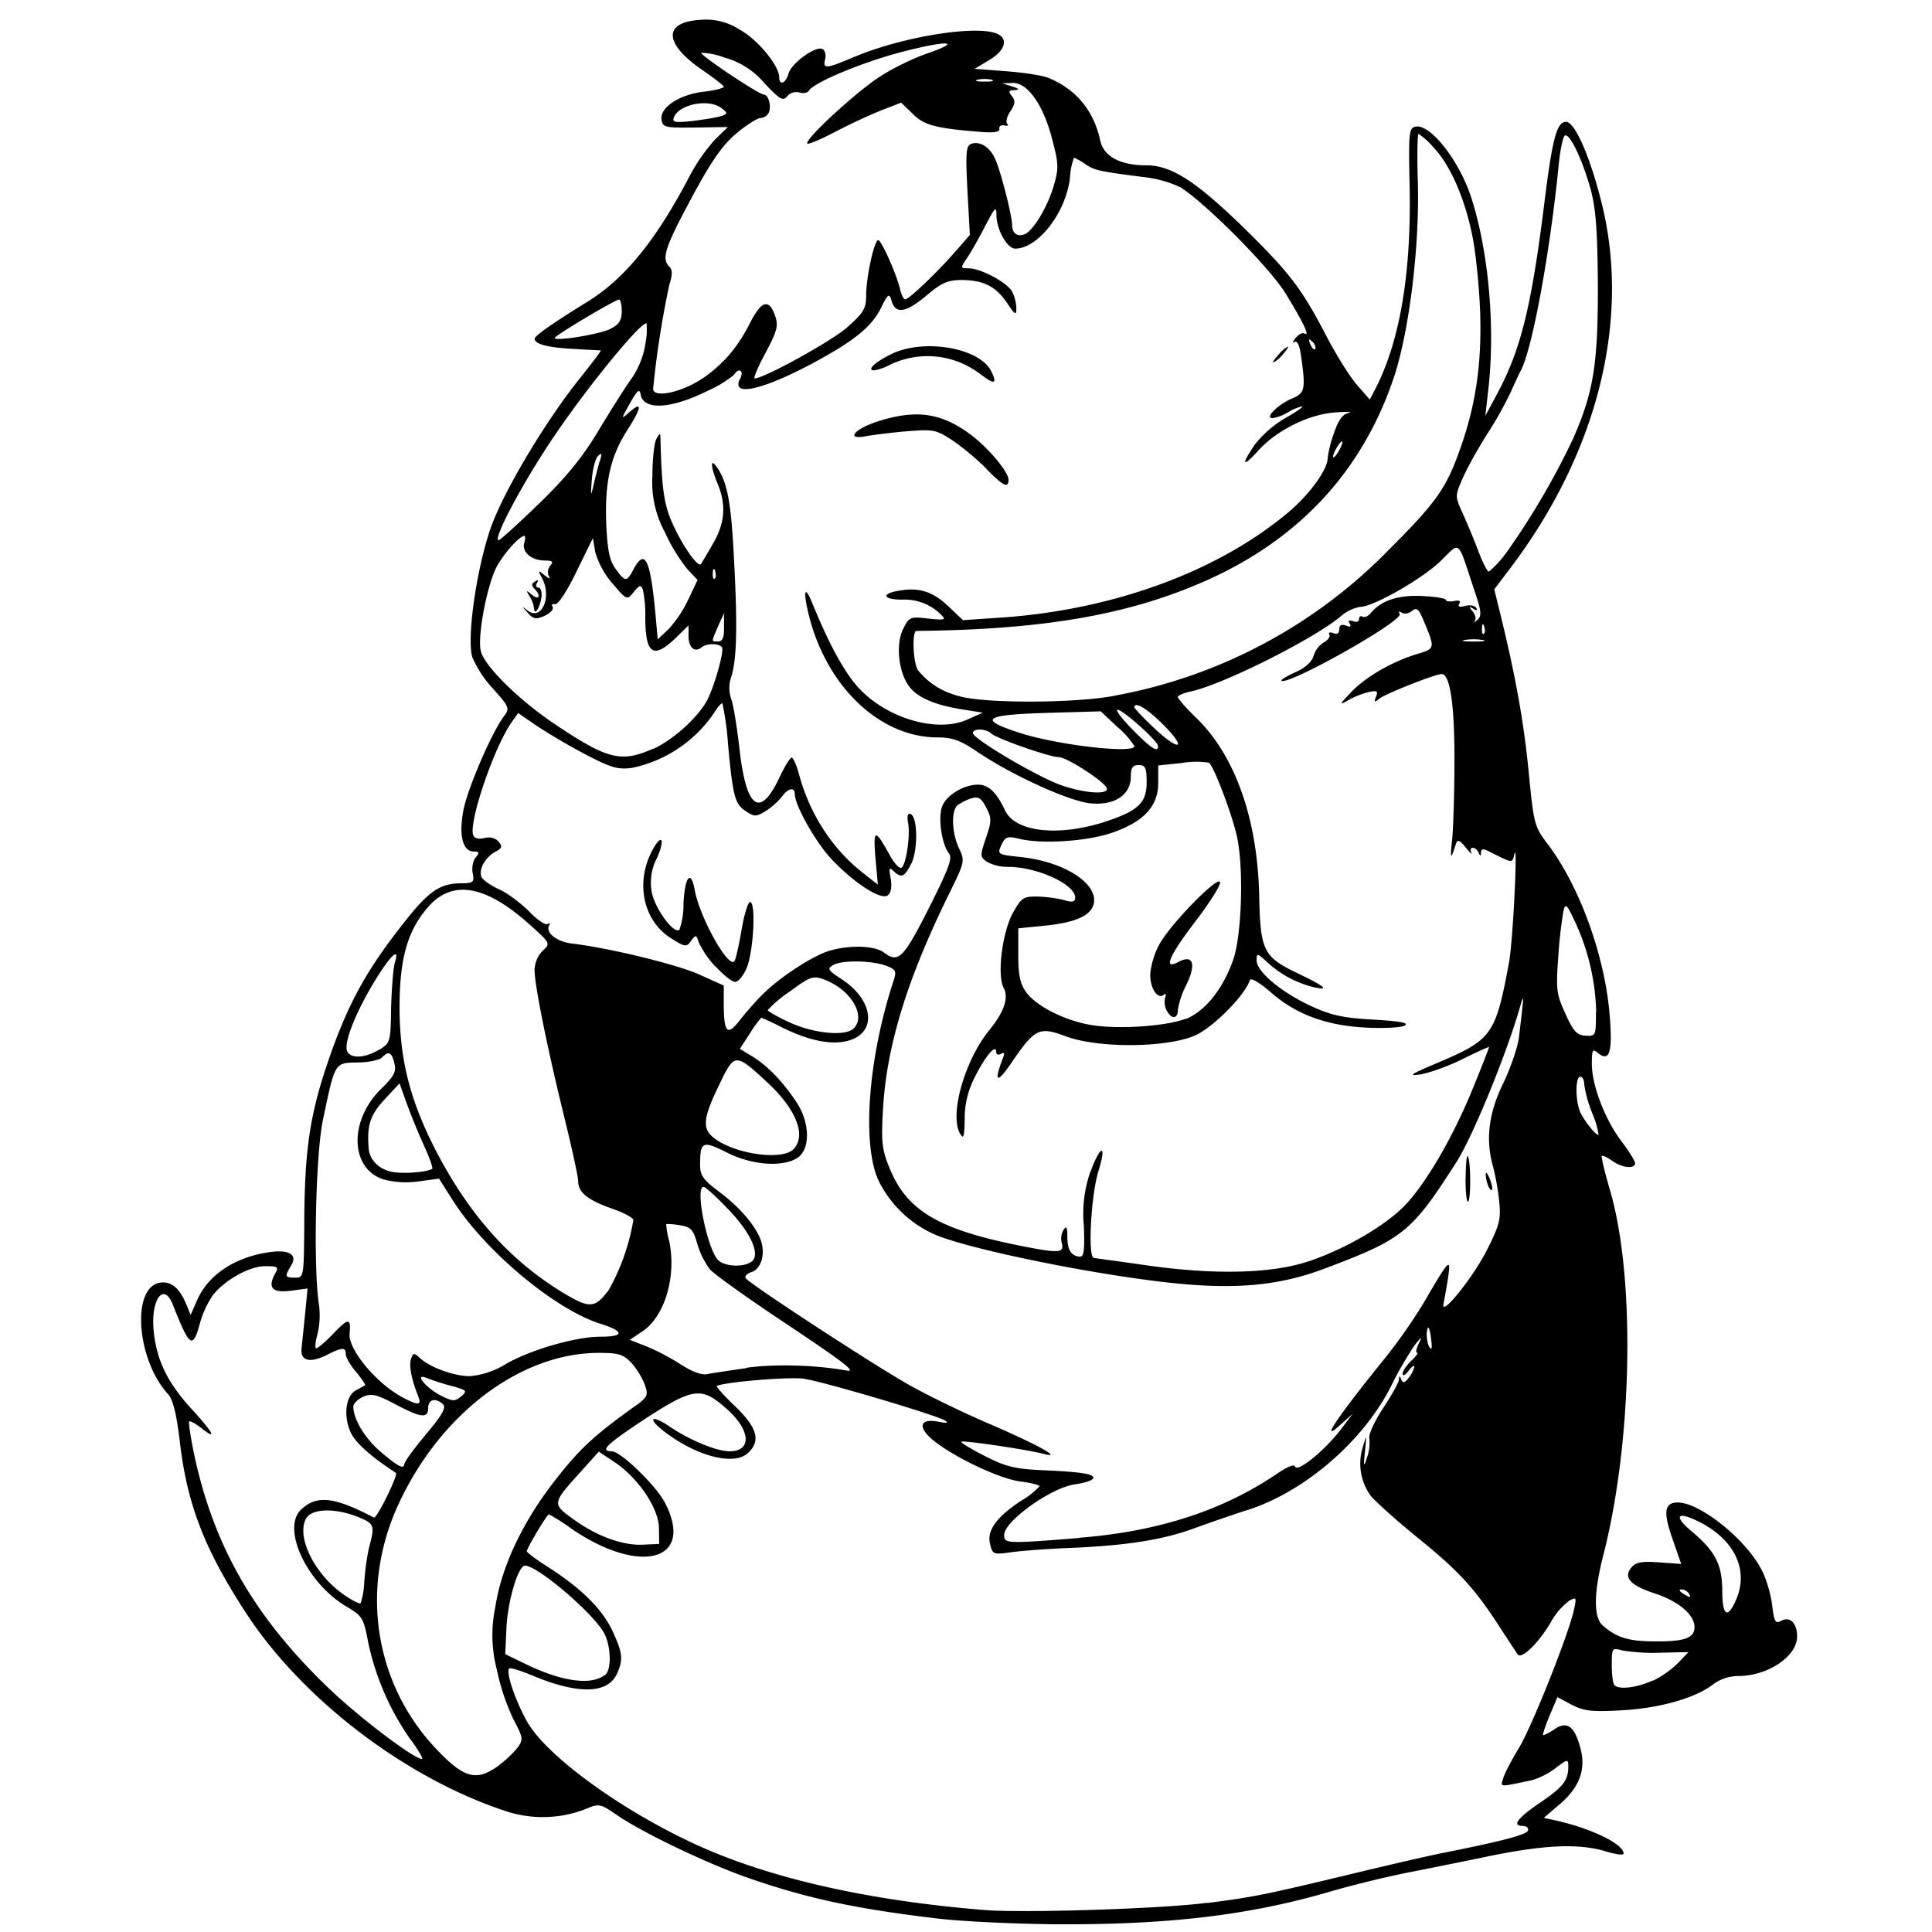 <svg xmlns="http://www.w3.org/2000/svg" viewBox="0 0 16 16" fill-rule="evenodd" clip-rule="evenodd" stroke-linejoin="round" stroke-miterlimit="1.414"><path d="M7.778 15.89c-.696-.082-1.103-.17-1.602-.345-.337-.12-.855-.368-1.066-.513-.138-.095-.15-.097-.256-.052a.977.977 0 0 1-.686.012c-.825-.277-1.675-.93-2.136-1.642-.34-.524-.483-.894-.543-1.413-.028-.23-.056-.346-.098-.392-.255-.28-.304-.862-.078-.92.094-.022.17.034.226.168l.04.096.05-.114c.09-.212.306-.36.594-.404.17-.026.245.018.188.11-.055.09-.052.1.033.1.073 0 .073-.005.076-.482.004-.58.047-.867.194-1.3.167-.49.324-.775.66-1.194.184-.23.278-.29.448-.29.098 0 .107-.01.093-.083-.01-.045.002-.104.024-.13.033-.04.03-.05-.014-.05-.092 0-.127-.13-.088-.338.033-.18.238-.656.34-.787.045-.06.038-.076-.094-.224a.898.898 0 0 1-.172-.262c-.05-.18.05-.815.174-1.125.128-.317.444-.84.71-1.174.104-.13.186-.238.18-.24l-.22-.012c-.223-.012-.327-.04-.327-.085 0-.024.148-.128.44-.308.304-.188.563-.505.837-1.027a1.52 1.52 0 0 1 .216-.314l.107-.104-.27.004c-.25.003-.27 0-.28-.067-.013-.1.15-.207.353-.23.09-.01.164-.03.163-.04 0-.01-.077-.07-.17-.134-.325-.22-.337-.4-.03-.42a.51.51 0 0 1 .326.077c.15.08.333.3.333.398 0 .072.056.05.077-.03.023-.087.23-.236.283-.203.02.012.03.05.02.084-.02.082.008.08.242-.02.387-.162.97-.26 1.166-.198.114.037.092.142-.05.225l-.12.072.26.02c.144.01.302.035.352.055.23.095.377.273.43.524.03.127.165.2.378.2.21 0 .41.13.802.51.393.385.487.51.7.92.078.148.188.324.246.39l.105.12.05-.096c.2-.394.294-.948.28-1.664-.01-.454-.006-.49.05-.5.12-.025.358.277.458.58.146.448.203 1.08.143 1.602l-.024.212.097-.18c.196-.366.283-.715.39-1.568.068-.55.104-.686.182-.686.072 0 .2.29.295.676.24.966-.035 2.064-.754 3.016l-.136.18.06.244c.122.504.188.878.227 1.29.04.405.046.432.153.572.27.356.48.94.517 1.437.023.298-.004.375-.103.293-.04-.033-.046-.02-.046.094 0 .178.11.464.248.644.06.08.11.16.11.178 0 .05-.106.04-.19-.02-.04-.028-.08-.047-.086-.04-.006.006.025.136.07.29.21.72.185 2.084-.06 3.028-.077.303-.078.505-.002.57.11.098.21.13.41.132.265.004.35-.025.35-.118 0-.104-.132-.214-.332-.28-.2-.065-.26-.132-.19-.214.035-.043.085-.053.23-.042l.182.013-.074-.213c-.077-.22-.065-.297.048-.296.186.003.565.308.693.56.037.07.076.202.086.29.017.138.027.156.075.13.074-.04.132.02.132.13 0 .164-.243.327-.487.327a.357.357 0 0 0-.21.07c-.146.113-.442.197-.756.214-.248.014-.314.006-.414-.046l-.118-.063-.067.158c-.035.087-.06.158-.05.158a.46.46 0 0 0 .095-.052c.103-.068.164-.023.212.157.048.177-.006.324-.17.465l-.133.114.094.02c.3.067.567.196.567.276 0 .015-.068.006-.152-.02-.22-.065-.496-.054-.958.04-.225.047-.54.11-.703.142a9.028 9.028 0 0 0-.637.158c-.66.192-1.333.27-2.25.265-.334-.003-.77-.023-.967-.046zm2.22-.13c.4-.052.468-.066 1.275-.26.25-.06.545-.128.653-.15.504-.1.716-.155.728-.19.007-.02-.01-.038-.04-.038-.096 0-.05-.063.14-.193.194-.132.234-.184.234-.302 0-.06-.006-.06-.106.016a.615.615 0 0 1-.196.1c-.277.058-.26.06-.237-.016.01-.038.07-.152.132-.254.11-.186.41-.938.454-1.143.022-.1.02-.106-.04-.073a.57.57 0 0 0-.15.174c-.1.174-.245.314-.276.27a18.01 18.01 0 0 1-.15-.228c-.207-.32-.336-.46-.673-.734-.177-.143-.35-.3-.39-.346a.453.453 0 0 1-.07-.408c.033-.11.033-.11.018.035-.013.13-.01.136.018.048a.36.36 0 0 0 .018-.157c-.007-.032.044-.143.115-.25.07-.107.13-.212.13-.236.003-.034.006-.034.02 0 .013.032.03.028.062-.016a.23.23 0 0 0 .046-.09c0-.017-.02-.002-.047.033-.027.036-.05.047-.05.025s.032-.07.07-.106c.04-.038.062-.068.05-.068-.014 0-.008-.033.012-.073.032-.067.03-.066-.03.007a2.91 2.91 0 0 0-.2.347c-.232.456-.72.875-1.192 1.023-.108.034-.297.1-.42.144-.265.1-.57.148-1.034.168-.19.007-.412.024-.497.036-.147.02-.154.02-.175-.066-.03-.113.052-.225.256-.36a.672.672 0 0 0 .153-.12c0-.01-.072-.03-.16-.04-.177-.024-.556-.205-.725-.345-.128-.107-.105-.18.047-.15.07.014.088.01.055-.01-.077-.047-1.013-.324-1.17-.346-.124-.018-.688.03-.72.062-.005.005.064.083.156.17.182.177.21.285.1.385-.113.103-.414.028-.678-.17-.156-.116-.13-.16.033-.05.165.112.388.204.495.204.188 0 .175-.177-.027-.354-.215-.19-.276-.177-.746.134-.25.168-.3.22-.202.22.073 0 .37.287.442.43.245.48-.21.6-.778.21a1.665 1.665 0 0 0-.185-.118c-.016 0-.183.28-.183.306 0 .01.08.07.178.132.273.175.445.346.53.525.086.186.092.24.038.358-.076.166-.32.172-.695.016-.1-.042-.188-.07-.197-.06-.03.03.053.272.15.443.16.28.77.726 1.39 1.012.61.28 1.423.466 2.395.545.32.026 1.475-.01 1.846-.06zm-5.865-1.142c.06-.044.13-.112.157-.15.045-.064.04-.083-.037-.227a1.852 1.852 0 0 1-.138-.412 1.13 1.13 0 0 1-.013-.52c.05-.33.222-.697.483-1.034.206-.267.326-.38.65-.613.13-.09.137-.103.105-.194a.62.62 0 0 0-.11-.18c-.068-.072-.107-.084-.27-.084-.65 0-1.317.505-1.663 1.26-.32.7-.194 1.49.325 2.03.226.236.327.26.51.126zm-.732-.21a2.188 2.188 0 0 1-.35-.798c-.04-.21-.048-.226-.177-.302-.335-.196-.548-.655-.377-.81.13-.118.27-.102.6.07.023.01.203-.355.182-.37-.197-.128-.323-.24-.367-.32-.07-.134-.054-.314.033-.362.036-.02.07-.04.078-.043.007-.004-.026-.053-.073-.11-.047-.055-.086-.12-.086-.147 0-.06-.03-.06-.157.005-.14.07-.22.05-.21-.052l.03-.29.02-.208-.136.018c-.154.02-.196-.022-.135-.137.034-.06.028-.066-.08-.066-.13 0-.332.113-.433.24a.803.803 0 0 0-.107.232c-.06.218-.084.203-.225-.154-.076-.193-.185-.04-.158.223.025.24.115.424.312.64.184.2.218.267.082.16-.048-.038-.093-.062-.1-.055-.007.007.01.12.037.254.16.77.5 1.363 1.118 1.955.254.243.702.583.772.586.014 0-.027-.07-.09-.157zm10.29-.49a.794.794 0 0 0 .21-.15l.082-.086-.228.005a1.643 1.643 0 0 1-.317-.018c-.088-.024-.09-.022-.09.12 0 .08.01.155.022.167.04.04.188.02.32-.04zm-8.68-.046c.054-.043.05-.235-.006-.344-.087-.164-.552-.562-.657-.562-.057 0-.144.294-.154.52l-.01.213.165.08c.3.147.548.182.66.092zm9.37-.632c.104-.25-.026-.503-.33-.647-.167-.08-.188-.033-.04.09.196.166.25.274.252.487 0 .217.045.243.118.07zm-11.363-.152c.006-.094.025-.222.042-.285.045-.173.04-.185-.1-.242-.192-.075-.38-.068-.426.016-.08.15.066.45.3.62.075.053.144.09.153.08a.67.67 0 0 0 .03-.188zm10.967.107a.076.076 0 0 0-.06-.032c-.022 0-.018.013.01.032.064.04.075.04.05 0zm-8.528-.543c-.003-.164-.174-.415-.37-.545l-.128-.085-.153.17c-.235.26-.235.262-.057.39.192.14.41.22.58.21l.13-.006-.002-.135zm3.483.083c.656-.052 1.192-.227 1.646-.537.08-.054.134-.074.14-.052.018.05.24-.13.372-.3l.105-.138-.11.098c-.166.15-.016-.073.374-.555a4.45 4.45 0 0 0 .32-.456c.217-.372.23-.386.205-.212-.012.08-.03.176-.037.212-.03.126.246-.216.363-.45.102-.204.113-.25.097-.403a2.09 2.09 0 0 0-.05-.28c-.064-.224-.037-.444.084-.69.062-.13.12-.3.13-.38.01-.082.024-.2.03-.262.012-.09.004-.08-.033.05-.115.387-.382 1.035-.512 1.24-.373.585-.442.64-1.086.883-.39.148-.757.18-1.318.117-.655-.074-1.646-.278-1.92-.397a.94.94 0 0 1-.47-.458c-.13-.307-.08-.993.124-1.624.033-.1.03-.11-.053-.142-.115-.045-.367-.05-.44-.007-.054.03-.046.042.073.12.263.174.29.44.053.506-.14.04-.33 0-.552-.11a2.27 2.27 0 0 0-.17-.08.88.88 0 0 0-.093.128l-.085.13.105.064c.126.078.248.204.363.376.112.168.118.385.013.46-.12.083-.38.065-.59-.042-.2-.1-.22-.093-.22.104 0 .088.028.125.162.225.173.13.308.29.345.412.033.11-.005.226-.082.25-.036.012-.058.034-.048.05.027.044 1.035.703 1.346.88.158.09.464.238.68.33.398.172.61.29.44.245-.137-.036-.666-.114-.68-.1-.007.006.08.06.195.118.175.09.25.107.485.118.325.014.434.033.41.07-.01.016-.074.036-.145.046-.198.025-.59.306-.59.42 0 .072.02.073.62.025zm3.198-2.97c0-.114.008-.2.017-.19.025.024.028.352.004.376-.012.012-.022-.07-.022-.185zm.184.048a.274.274 0 0 1-.018-.092c0-.02.016-.002.033.04.017.044.026.086.02.093-.01.007-.024-.01-.035-.04zm-8.97 2.306c0-.018.08-.126.177-.242.132-.157.168-.22.14-.247-.06-.057-.123-.042-.123.03 0 .09-.06.082-.275-.032-.156-.082-.196-.09-.265-.06-.044.02-.08.057-.08.08 0 .107.1.27.232.38.146.123.19.145.19.09zm.114-.55c-.057-.14-.08-.257-.063-.312.018-.055.025-.056.075-.01.087.08.285.15.415.15a.69.69 0 0 0 .3-.103c.205-.117.575-.224.78-.224.2 0 .2-.044-.003-.108-.378-.12-.958-.606-1.224-1.027l-.11-.174-.172.023a.732.732 0 0 1-.29-.017c-.277-.092-.285-.49-.015-.752.105-.104.125-.14.107-.21-.023-.093-.047-.104-.104-.046-.022.02-.113.04-.203.04-.19.004-.183-.006-.285.477-.06.285-.08 1.222-.033 1.524a.68.68 0 0 1-.01.242c-.017.06-.024.114-.015.123.008.008.074-.047.146-.122.124-.13.146-.13.133.002-.013.13.225.415.44.528.127.067.158.066.13-.003zm.27-.092a2.105 2.105 0 0 1-.2-.064c-.113-.047-.013.078.11.142.102.052.12.053.172.01.055-.046.05-.052-.082-.088zm2.446-.15c.24-.032.56-.024.828.023.088.016-.02-.067-.474-.37-.323-.214-.618-.424-.656-.467a.666.666 0 0 1-.106-.214c-.033-.117-.053-.138-.144-.152a.574.574 0 0 0-.113-.01.656.656 0 0 0 .023.133c.066.292-.033.632-.22.756l-.104.07.137.054c.076.03.204.096.285.15.09.058.174.09.218.08.04-.008.186-.03.326-.05zm5.667-.265c-.012-.066-.023-.084-.03-.047-.013.056.01.154.034.154.007 0 .004-.048-.005-.107zm-6.814-.368a1.77 1.77 0 0 0 .21-.59c0-.018-.077-.06-.172-.093-.207-.073-.285-.136-.285-.23 0-.038-.054-.282-.118-.542-.14-.572-.243-1.08-.243-1.208a.24.24 0 0 1 .066-.156c.067-.062.067-.062-.104-.216-.36-.324-.634-.376-.832-.16-.177.194-.246.425-.248.827-.002.444.086.79.308 1.217.28.534.62.91 1.068 1.176.196.116.243.113.348-.025zm5.803-.248c.322-.11.662-.312.816-.484.18-.2.397-.582.554-.974.07-.17.124-.313.124-.317 0-.004-.1.04-.22.1-.12.06-.28.116-.35.127-.106.016-.08-.002.136-.093.46-.195.487-.23.6-.84.032-.18.074-1.024.043-.89-.018.076-.01.077-.21-.024-.047-.024-.065-.022-.066.008-.002.034-.006.034-.02.002-.01-.023-.03-.04-.048-.04-.018 0-.023.017-.012.04.012.022-.008.004-.045-.04-.05-.064-.07-.072-.082-.034-.043.137-.05.133-.033-.022.01-.094.02-.39.02-.657.002-.468-.036-.726-.106-.726-.052 0-.465.163-.516.204-.04.034-.046.03-.027-.017.018-.048.008-.053-.068-.036a.703.703 0 0 0-.17.07c-.07.04-.064.03.026-.065.123-.132.347-.26.553-.322.15-.045.15-.044.05-.283-.038-.09-.055-.105-.093-.074-.025.022-.063.028-.085.015-.024-.015-.03-.01-.017.01.034.057-.933.6-.98.553-.007-.006.045-.038.116-.07.082-.036.136-.086.15-.134a.2.2 0 0 1 .084-.112c.036-.02.057-.05.047-.066-.01-.017.005-.022.032-.012.033.013.05.002.05-.032s.02-.044.056-.03c.036.014.046.008.03-.017-.015-.025-.005-.03.028-.02.028.012.05.004.05-.017 0-.02.014-.03.03-.02.015.01.047-.005.07-.033.085-.102.226-.148.424-.138.108.005.195.02.195.032s.03.016.066.01c.044-.01.06 0 .045.022-.014.024.002.03.048.018.04-.01.08-.003.092.016.014.023.005.025-.024.007-.037-.022-.038-.018-.005.023.023.027.03.063.017.08-.013.016-.003.012.022-.01.038-.033.034-.074-.03-.26-.138-.415-.108-.39-.274-.228-.156.15-.558.38-.668.38a.326.326 0 0 0-.158.077c-.23.192-.973.564-1.245.624-.06.012-.106.033-.106.045 0 .013.07.094.16.18.318.314.5.834.514 1.464.01.46.033.508.326.648.223.107.263.143.12.11a.873.873 0 0 1-.377-.203c-.086-.08-.09-.08-.09-.016 0 .09.2.26.447.375.165.077.265.1.52.114.222.013.298.027.26.05-.032.016-.177.024-.323.016-.33-.017-.58-.11-.79-.295-.093-.08-.162-.12-.17-.098-.04.124-.298.385-.447.455-.23.106-.805.112-1.078.01-.22-.082-.256-.065-.45.22-.122.178-.148.163-.07-.04.016-.04.01-.05-.016-.035-.022.013-.04.007-.04-.015 0-.072-.09.034-.177.208a.743.743 0 0 0-.084.348c-.002.148-.01.17-.038.12-.09-.154.037-.605.242-.857.122-.15.162-.266.12-.347-.058-.106-.013-.464.076-.625.07-.125.086-.136.205-.134.072.002.17.015.22.03.068.02.09.014.09-.022 0-.11-.318-.254-.555-.254a.363.363 0 0 1-.178-.043c-.055-.04-.055-.05-.006-.196.048-.14.048-.164.002-.253-.04-.078-.065-.093-.123-.075a.41.41 0 0 0-.112.055c-.057.045-.05.23.01.358.05.105.048.113-.082.377-.346.703-.516 1.254-.547 1.778-.016.277-.01.338.054.494.147.362.42.517 1.15.656.26.05.3.043.275-.04a.14.14 0 0 1 .015-.103c.024-.038.032-.027.032.05 0 .11.028.16.097.17.04.006.048-.036.04-.256a1.043 1.043 0 0 1 .047-.426c.087-.244.148-.266.074-.027-.062.2-.09.715-.038.72.013.002.223.03.465.065.552.076 1.018.063 1.314-.038zm-4.62.007c.085-.052.008-.235-.183-.434-.1-.105-.193-.19-.208-.19-.077 0 .037.544.127.613.06.047.2.053.264.01zM3.58 9.68c.007-.008-.025-.098-.072-.2a5.446 5.446 0 0 1-.142-.348l-.057-.16-.125.134c-.12.13-.147.216-.13.412.01.097.098.176.213.19.1.014.285-.004.313-.03zm2.99-.162c.11-.11.027-.327-.208-.547-.268-.25-.278-.25-.393-.014-.153.313-.16.393-.042.478.178.126.55.175.642.084zm6.615-.303a1.006 1.006 0 0 1-.065-.234c0-.035-.014-.064-.032-.064-.045 0-.042.216.004.304.044.084.133.19.147.176a.715.715 0 0 0-.054-.18zm-10.046-.52c.094-.058.096-.066.1-.353.005-.16.018-.326.03-.366.045-.14-.032-.07-.165.147-.158.26-.256.508-.23.58.026.066.147.062.265-.01zm10.08-.315a1.88 1.88 0 0 0-.177-.75c-.068-.145-.078-.153-.095-.082a3.83 3.83 0 0 0-.042.375c-.02.274-.015.312.06.474.065.145.094.176.166.18.085.005.086 0 .086-.197zm-6.91-.138c.14-.144.425-.33.566-.37.17-.048.37-.04.445.016.12.09.16.052.372-.366.166-.33.198-.417.167-.455-.062-.075-.094-.31-.053-.397.04-.09.18-.172.294-.172.086 0 .154.065.223.213.084.18.442.22.83.094.272-.09.343-.156.343-.324 0-.123-.01-.145-.066-.145-.05 0-.065.022-.065.096 0 .154-.14.243-.343.22-.18-.022-.65-.237-.927-.425-.14-.095-.206-.12-.33-.12-.472 0-.91-.41-1.062-.995-.053-.207-.043-.278.02-.127.142.35.27.583.386.71.235.255.65.376.9.265l.13-.058-.17-.027c-.24-.038-.386-.105-.45-.205-.082-.124-.1-.347-.037-.467.048-.094.058-.098.206-.08.138.014.15.01.106-.032a.425.425 0 0 0-.323-.125c-.16 0-.177-.05-.026-.074.168-.03.28.007.41.13l.12.114.294-.02c.938-.06 1.817-.38 2.406-.878.17-.144.32-.35.32-.443a.97.97 0 0 1 .053-.21c.036-.107.072-.156.122-.166.038-.008-.01-.01-.105-.004-.22.013-.49.146-.643.315-.133.147-.147.124-.03-.048a.905.905 0 0 1 .253-.22c.094-.053.156-.097.138-.096a.38.38 0 0 0-.114.047.37.37 0 0 1-.13.05c-.07 0 .047-.116.164-.164.103-.043.11-.076.074-.337-.013-.1-.033-.144-.057-.13-.02.012-.015-.002.01-.033.024-.03.057-.047.073-.037.05.03-.01-.092-.155-.33-.134-.216-.644-.732-.87-.88a.964.964 0 0 0-.31-.086c-.367-.047-.4-.054-.482-.108a.477.477 0 0 0-.092-.052.583.583 0 0 0-.033.167c-.033.287-.264.585-.453.586-.068 0-.156-.16-.156-.28 0-.075-.013-.06-.09.087-.05.097-.117.217-.15.266-.06.088-.06.09.01.09.1 0 .32.118.36.193a.34.34 0 0 1 .035.135c0 .064-.01.06-.075-.038-.094-.14-.197-.192-.377-.193-.118 0-.167.022-.3.135-.17.14-.253.15-.284.028-.016-.055-.03-.045-.083.065-.08.16-.22.275-.58.468-.415.22-.67.273-.588.12.034-.067-.012-.095-.052-.03a.942.942 0 0 1-.208.127c-.31.156-.543.17-.565.033-.008-.05-.028-.032-.088.075-.075.133-.076.136-.008.076.113-.1.108-.044-.012.143-.143.222-.19.437-.176.786.01.213.027.298.077.366.08.11.092.11.146.008.096-.18.14-.096.183.353l.02.223.09-.085a1 1 0 0 0 .164-.247l.076-.16-.085-.09a1.463 1.463 0 0 1-.187-.308.865.865 0 0 1-.102-.465c0-.136.015-.273.033-.305.03-.053.033-.052.034.008.01.413.03.543.105.705.083.18.205.353.23.324.006-.01.052-.086.1-.17.1-.173.11-.323.038-.496-.06-.146-.063-.22-.004-.134.086.124.117.297.14.766.03.556.022.827-.023.967a.28.28 0 0 0 0 .185c.017.045.047.227.067.403.056.507.17.59.333.244.042-.09.087-.162.1-.163.012 0 .04.06.06.134.087.328.273.617.522.814l.132.104-.02-.224c-.02-.24-.004-.243.122-.014.03.055.07.1.088.1.04 0 .082-.264.06-.377-.01-.052-.002-.078.02-.07.06.02.064.3.006.413-.057.11-.08.12-.146.06-.036-.035-.04-.024-.024.06.012.067.004.117-.023.14-.056.046-.288-.106-.477-.31-.127-.14-.294-.437-.294-.528 0-.06-.056-.05-.105.02a.588.588 0 0 1-.13.117c-.084.052-.098.053-.17.005-.092-.06-.107-.12-.148-.555a2.31 2.31 0 0 0-.046-.337c-.008-.008-.04.03-.073.083a1.087 1.087 0 0 1-.675.45c-.12.016-.174 0-.397-.117a5.05 5.05 0 0 1-.402-.237l-.145-.1-.054.077c-.146.206-.358.83-.318.935.01.026.045.035.093.023.048-.012.09 0 .117.03.033.04.028.055-.026.084-.084.045-.14.145-.116.207.01.025.075.072.144.103.07.03.18.114.25.183.066.07.136.117.154.105.018-.01.024-.005.014.01-.036.06.06.137.188.152.31.037.865.172 1.053.256l.204.092v.146c0 .243.028.275.128.147.046-.06.13-.155.183-.21zm-.384-.237a.784.784 0 0 1-.138-.2c-.02-.065-.025-.066-.064-.013-.038.053-.048.052-.163-.02-.23-.142-.3-.454-.162-.722.08-.153.115-.108.043.055a.438.438 0 0 0-.044.28c.023.136.186.358.23.314a.61.61 0 0 0 .033-.21c.01-.227.062-.294.093-.12.04.224.275.647.328.593.01-.01.038-.128.06-.26.023-.133.055-.237.073-.232.048.015.025.412-.03.546-.027.063-.07.116-.096.116-.025 0-.098-.058-.16-.127zm2.245-4.122a2.12 2.12 0 0 0-.276-.232c-.14-.092-.16-.097-.376-.08-.126.01-.278.03-.34.04-.182.038-.106-.06.098-.123.316-.1.524-.068.766.114.148.112.31.306.31.372 0 .073-.046.05-.182-.09zm-.064-.794a.715.715 0 0 0-.74-.066.418.418 0 0 1-.126.044c-.064 0 0-.064.132-.13.272-.14.75-.057.84.144.05.104.02.106-.106.007zm2.483-.152a.258.258 0 0 1 .075-.066c.01 0-.01.03-.042.066a.258.258 0 0 1-.076.065c-.01 0 .01-.03.043-.065zM7.07 8.518c.106-.108-.026-.325-.247-.407-.09-.032-.114-.024-.282.1a1.02 1.02 0 0 0-.183.154c0 .01.084.058.187.105.2.09.457.114.525.047zm2.753-.08c.16-.066.306-.25.39-.49.072-.21.088-.764.03-1.025-.045-.195-.193-.583-.232-.607a.71.71 0 0 0-.225.003l-.194.02v.145c0 .19-.115.318-.375.41-.207.074-.6.1-.786.05-.088-.02-.107-.014-.138.054-.035.077-.033.08.166.1.36.04.64.222.598.39-.025.098-.16.156-.424.18l-.2.02v.22c0 .167.014.238.066.31.086.117.327.238.546.272.227.036.62.008.78-.055zm-.162-.07a.16.16 0 0 1-.012-.106c.01-.027.005-.038-.01-.025-.047.045-.113-.047-.113-.16 0-.06.03-.172.07-.246.08-.16.487-.58.508-.526.008.022-.082.165-.2.32-.223.292-.274.41-.146.342.122-.065.15.013.07.183a.716.716 0 0 0-.073.21c0 .08-.053.085-.093.008zm-.494-1.836c0-.046-.33-.262-.4-.262-.077 0-.52-.156-.56-.197-.042-.04-.15-.042-.15-.002 0 .047.53.36.727.43.185.066.383.083.383.032zm-3.757-.33c.167-.076.372-.262.448-.406.06-.117.144-.415.12-.438-.03-.032-.127-.03-.166.002-.06.048-.11.004-.11-.095V5.18l-.106.103c-.186.18-.252.135-.252-.173a.98.98 0 0 0-.02-.226c-.016-.043-.028-.04-.075.018-.057.07-.057.07-.177-.07a.703.703 0 0 1-.142-.258l-.02-.117-.136.277c-.078.162-.152.274-.177.27-.023-.006-.033.005-.02.023.01.02-.02.05-.065.072-.072.032-.094.03-.14-.023-.054-.058-.054-.06 0-.018.114.084.2-.115.117-.27-.036-.067-.035-.07.022-.023.04.03.05.034.035.007-.014-.024-.01-.062.01-.086.03-.034.02-.044-.045-.044-.108 0-.19-.07-.17-.144.01-.033.01-.06.003-.06-.04 0-.16.132-.225.245-.082.143-.168.587-.137.71.03.122.31.4.607.6.442.297.555.326.82.207zM4.424 5.05a18.932 18.932 0 0 1-.008-.046.306.306 0 0 0-.035-.074c-.026-.042-.023-.043.025-.004.06.05.077.006.02-.05-.026-.026-.025-.043.005-.06.026-.018.032-.013.017.01-.014.022-.008.04.01.04.02 0 .032.035.026.08-.01.077-.052.15-.06.104zm4.97 1.128a.694.694 0 0 0-.14-.157l-.138-.13-.45.013c-.523.016-.57.053-.216.167.312.1.945.173.945.108zm.196 0c0-.04-.29-.3-.335-.3-.02 0 .035.073.123.163.155.158.213.195.213.137zm.05-.17c-.137-.138-.245-.204-.245-.15 0 .01.07.083.155.164.212.202.29.19.09-.014zm-.408-.247a4.232 4.232 0 0 0 2.266-1.204c.41-.41.483-.518.605-.87.162-.468.196-.926.115-1.58-.045-.362-.186-.723-.35-.89a.58.58 0 0 0-.12-.108c-.01 0-.013.18-.006.4.015.527-.07 1.223-.195 1.606-.262.79-.798 1.366-1.597 1.71-.624.27-1.324.39-2.36.4-.04 0-.028.28.016.33.093.11.196.173.343.212.22.06.956.057 1.282-.005zm-3.236-.566v-.117l-.05.11c-.057.134-.057.124.002.124.035 0 .05-.033.048-.116zm6.28.105a.466.466 0 0 0-.146 0c-.04.007-.007.013.074.013.08 0 .114-.006.073-.014zm.015-.115c-.01-.026-.017-.018-.018.02-.002.035.006.054.017.043.01-.01.01-.04 0-.063zm-6.368-.457c-.01-.026-.02-.018-.02.02-.002.034.006.054.017.043.01-.01.01-.038.002-.062zm6.562-.165a6.29 6.29 0 0 0 .538-.92c.173-.39.21-.62.21-1.26-.003-.47-.016-.652-.06-.815-.068-.247-.175-.47-.214-.445-.015.01-.038.117-.05.238-.074.745-.22 1.53-.314 1.707-.015.028-.053.11-.084.18a3.15 3.15 0 0 1-.193.344c-.075.118-.166.28-.203.365-.066.15-.066.15-.002.294.036.077.094.218.13.313.035.094.075.17.087.17a.847.847 0 0 0 .154-.17zm-8.02-.393c.223-.217.36-.384.486-.595.097-.162.22-.357.275-.434a.698.698 0 0 0 .12-.3.57.57 0 0 0 .008-.164c-.06 0-.51.554-.784.964-.252.377-.493.833-.44.833.01 0 .162-.136.333-.303zm.502-.35c.02-.064.017-.074-.014-.044-.022.02-.045.11-.052.196-.01.14-.008.144.015.044.014-.063.037-.15.05-.196zm6.127-.098c.02-.036.028-.066.02-.066-.01 0-.033.03-.052.066-.02.036-.027.065-.018.065.01 0 .032-.03.05-.065zm-5.275-.588c.173-.12.29-.257.394-.462.092-.182.156-.2.205-.06.03.085.02.125-.078.31-.063.116-.103.212-.09.212.076 0 .64-.31.768-.425.135-.12.155-.154.155-.263 0-.15.067-.457.1-.457.026 0 .145.266.18.4.01.05.03.09.044.09.03 0 .256-.215.41-.39l.125-.143-.02-.367c-.016-.312-.012-.37.03-.387.074-.028.162.03.204.135.05.12.136.466.136.537 0 .067.043.1.103.076.07-.027.187-.22.24-.396.044-.15.043-.184-.012-.394C8.64.867 8.508.682 8.386.687L8.3.69l.082.026c.06.02.066.027.02.03-.05.002-.053.012-.022.05.03.037.028.064-.012.125-.03.044-.04.09-.027.104.015.013.004.02-.023.014s-.046.006-.042.028c.005.026-.04.034-.147.026-.38-.03-.477-.056-.57-.15L7.463.85l-.17.066a4.57 4.57 0 0 0-.38.178c-.116.06-.218.104-.227.095-.027-.03.393-.418.594-.55.105-.07.288-.16.41-.2.3-.106.14-.105-.255 0C7.12.525 6.74.684 6.7.75c-.012.02-.048.026-.08.016a.1.1 0 0 0-.1.03c-.035.044-.06.03-.192-.11A.655.655 0 0 0 6 .477a.594.594 0 0 0-.192-.04c-.016.017.477.346.517.346.037 0 .065.09.043.147A.08.08 0 0 1 6.3.977c-.027 0-.118.058-.202.128-.116.098-.206.227-.372.536-.22.41-.25.5-.182.568.025.025.026.067 0 .145a7.78 7.78 0 0 0-.135.866c0 .08.238.03.408-.086zm5.05-.303c-.032-.03-.035-.027-.018.02.013.03.03.05.04.04.01-.01 0-.037-.02-.06zm-5.81-.11c.068-.034.09-.07.09-.143 0-.053-.01-.097-.022-.097-.032 0-.533.298-.533.318 0 .03.375-.03.465-.077zM5.978.96c.05-.02.048-.025-.004-.065-.108-.082-.358-.03-.395.082-.013.037.018.04.165.024.1-.013.205-.03.234-.042zM8.21.66a.27.27 0 0 0-.114 0c-.03.01-.006.016.057.016S8.243.67 8.21.66z"/></svg>
